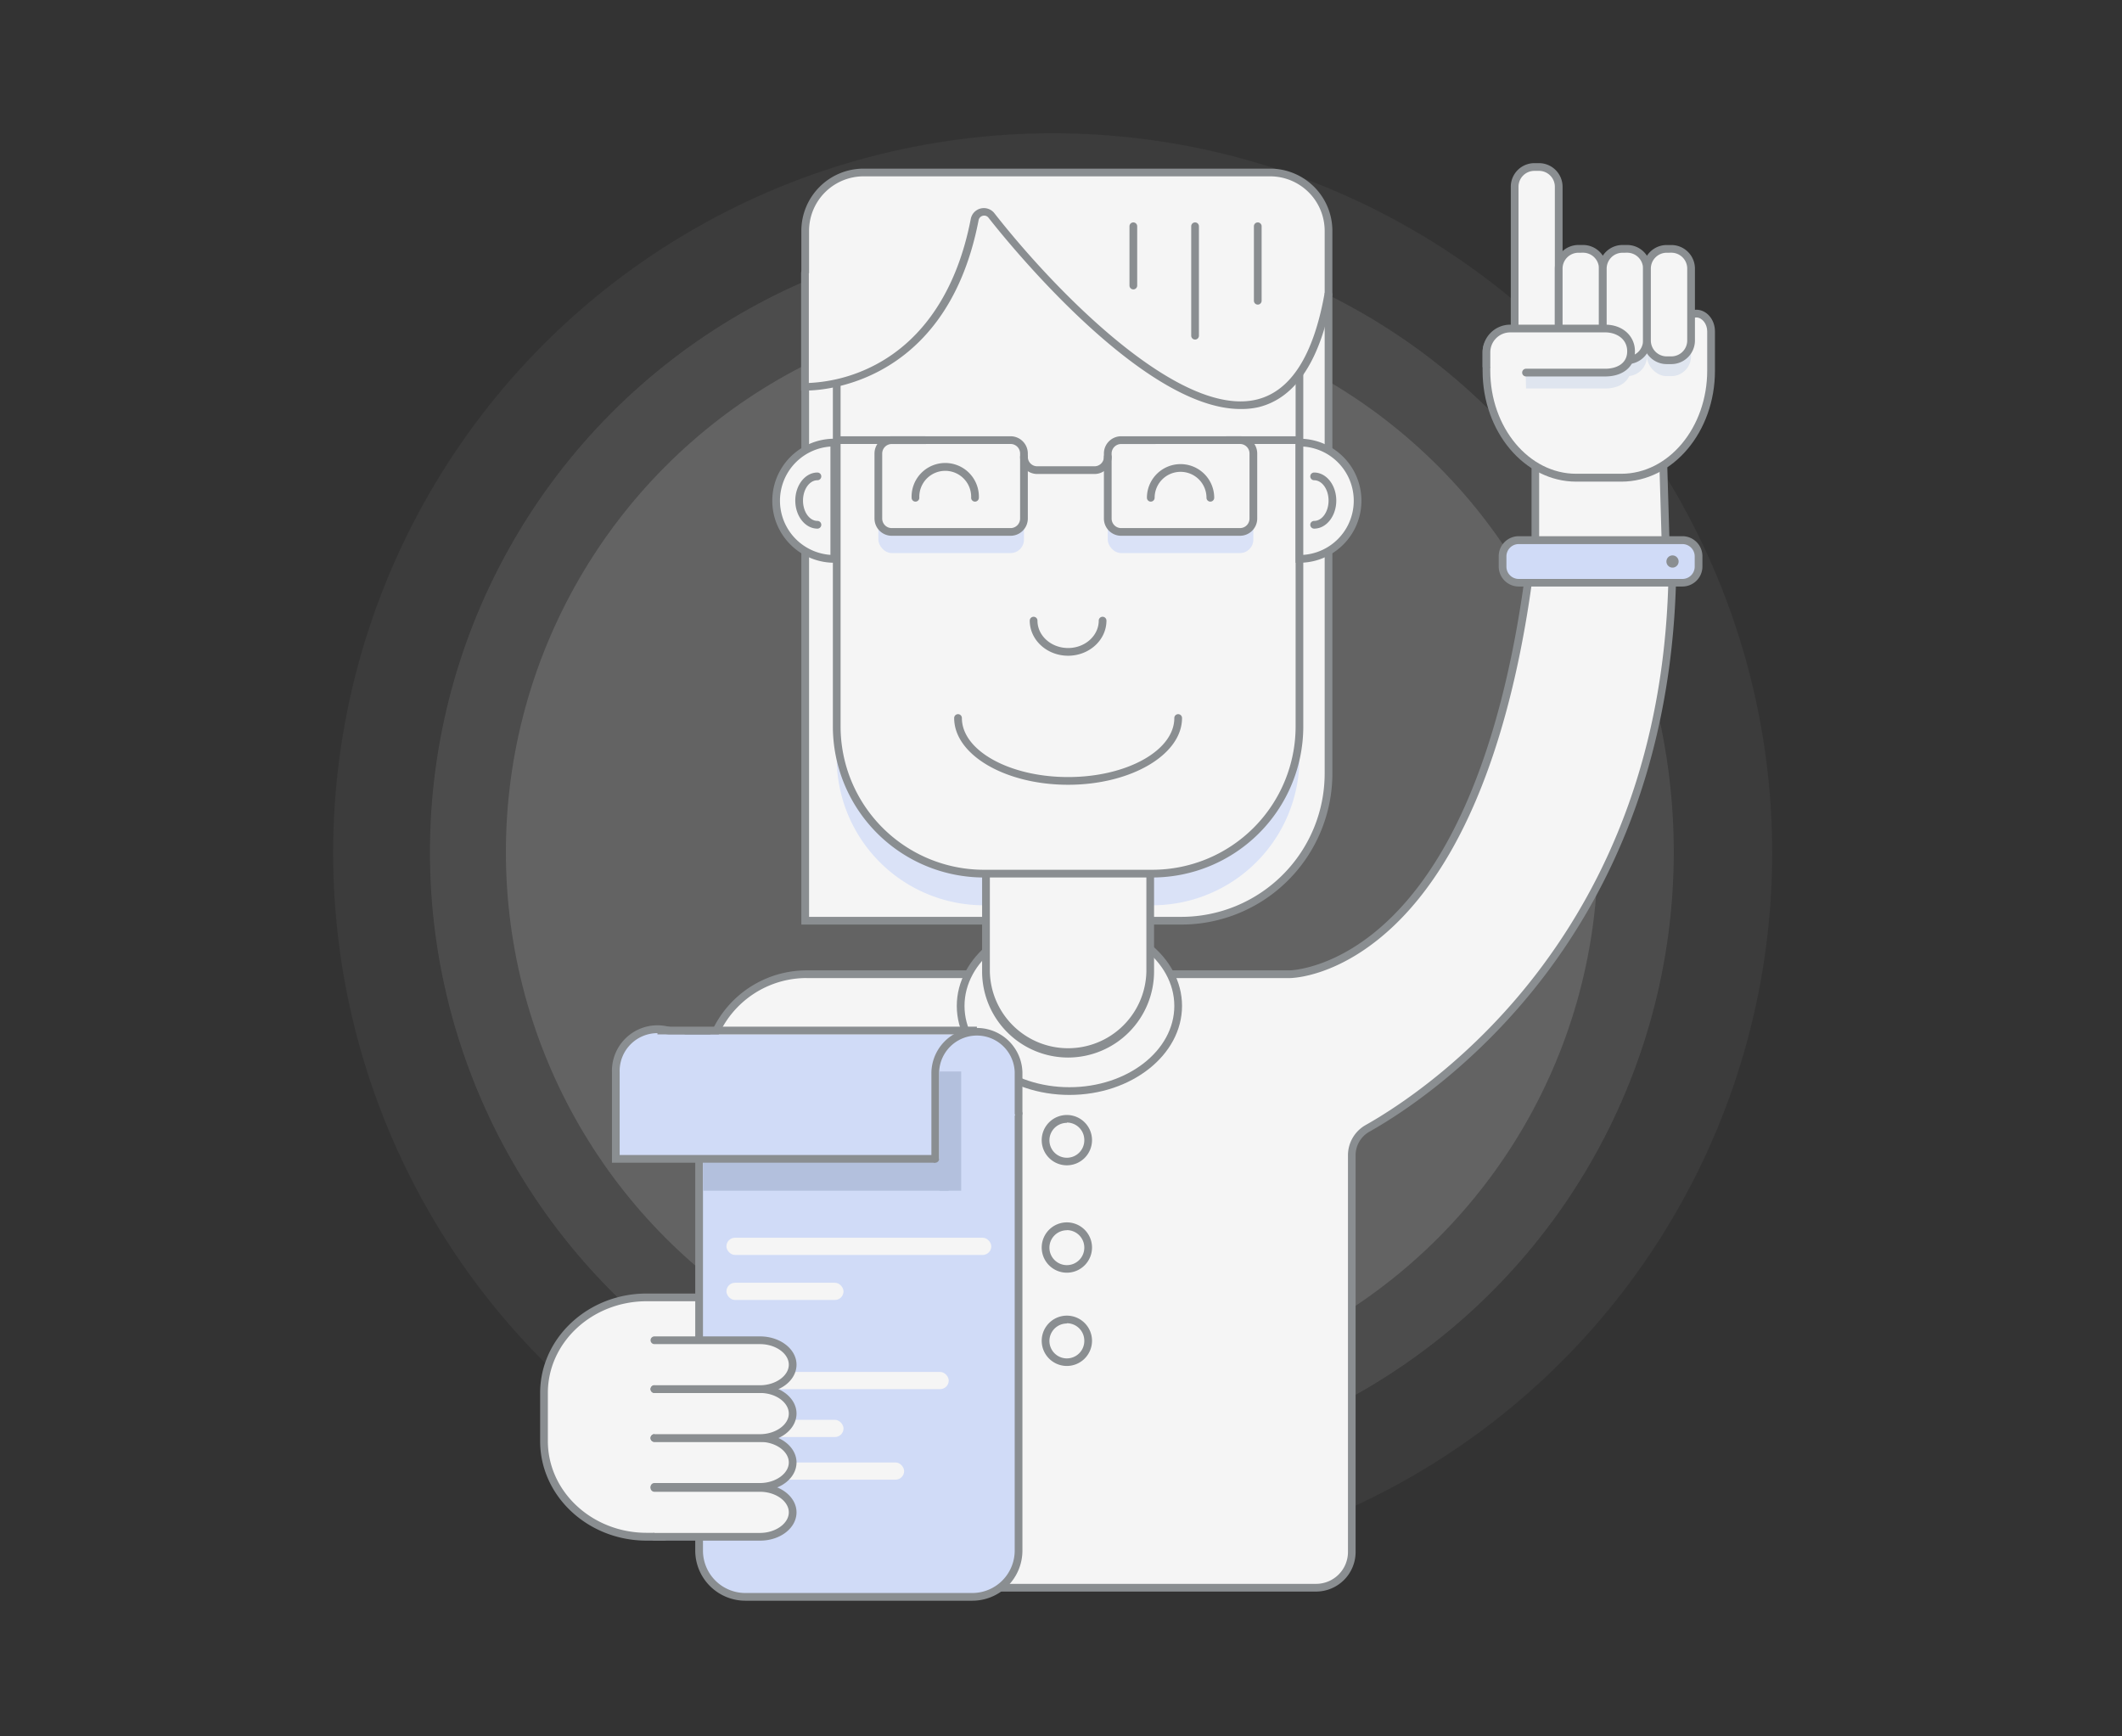 <svg id="Layer_1" data-name="Layer 1" xmlns="http://www.w3.org/2000/svg" viewBox="0 0 550 450"><rect x="0" y="0" width="550" height="450" fill="#333333" stroke="none"/><defs><style>.cls-1{opacity:0.05;}.cls-2{fill:#e5e5e5;}.cls-3{opacity:0.1;}.cls-4{opacity:0.15;}.cls-5{fill:#f5f5f5;}.cls-6{fill:#8a8e91;}.cls-7{fill:#dae2f7;}.cls-8{fill:#dfe5ef;}.cls-9{fill:#d0dbf7;}.cls-10{fill:#b3c0dd;}</style></defs><title>1_</title><g class="cls-1"><circle class="cls-2" cx="272.84" cy="221.03" r="186.5"/></g><g class="cls-3"><circle class="cls-2" cx="272.63" cy="220.82" r="161.19"/></g><g class="cls-4"><circle class="cls-2" cx="272.63" cy="220.82" r="141.51"/></g><path class="cls-5" d="M433.5,144.6c.11,96.82-62.32,138.43-79,147.84a8,8,0,0,0-4.08,7v102.8a9.26,9.26,0,0,1-9.26,9.26H192.33a9.26,9.26,0,0,1-9.26-9.26V278.48a26.06,26.06,0,0,1,26-26H334.22s49.94.06,62.65-108a1.26,1.26,0,0,1,1.25-1.12h34.12Z"/><path class="cls-6" d="M341.12,412.47H192.33a10.27,10.27,0,0,1-10.26-10.26V278.48a27,27,0,0,1,27-27H334.22c.12,0,12.38-.19,26-13.35,22.94-22.15,32-63.24,35.64-93.82a2.26,2.26,0,0,1,2.24-2h34.54l1.85,1.85v.41c0,41.45-11.2,77.55-33.41,107.3-18,24.05-38.25,37-46.15,41.42a7,7,0,0,0-3.57,6.1v102.8A10.27,10.27,0,0,1,341.12,412.47Zm-132.06-159a25,25,0,0,0-25,25V402.21a8.27,8.27,0,0,0,8.26,8.26H341.12a8.27,8.27,0,0,0,8.26-8.26V299.41a9,9,0,0,1,4.59-7.85c7.78-4.38,27.79-17.12,45.52-40.87,21.88-29.3,33-64.85,33-105.69l-.68-.68H398.12a.26.26,0,0,0-.25.23c-3.64,31-12.92,72.65-36.39,95.17-14.17,13.59-26.67,13.76-27.25,13.76H209.06Z"/><ellipse class="cls-5" cx="277.18" cy="260.68" rx="28.19" ry="22.07"/><path class="cls-6" d="M277.18,283.76c-16.09,0-29.19-10.35-29.19-23.07s13.09-23.07,29.19-23.07,29.19,10.35,29.19,23.07S293.27,283.76,277.18,283.76Zm0-44.14c-15,0-27.19,9.45-27.19,21.07s12.2,21.07,27.19,21.07,27.19-9.45,27.19-21.07S292.17,239.61,277.18,239.61Z"/><path class="cls-5" d="M223.83,44.7H329.21a15.13,15.13,0,0,1,15.13,15.13V200.49a38.13,38.13,0,0,1-38.13,38.13H208.7a0,0,0,0,1,0,0V59.83A15.13,15.13,0,0,1,223.83,44.7Z"/><path class="cls-6" d="M306.21,239.61H207.7V59.83A16.14,16.14,0,0,1,223.83,43.7H329.21a16.14,16.14,0,0,1,16.13,16.13V200.49A39.17,39.17,0,0,1,306.21,239.61Zm-96.51-2h96.51a37.17,37.17,0,0,0,37.13-37.13V59.83A14.14,14.14,0,0,0,329.21,45.7H223.83A14.14,14.14,0,0,0,209.7,59.83Z"/><path class="cls-7" d="M232,79.94h89.68A15.13,15.13,0,0,1,336.8,95.06V196.48a38.13,38.13,0,0,1-38.13,38.13H255a38.13,38.13,0,0,1-38.13-38.13V95.06A15.13,15.13,0,0,1,232,79.94Z"/><path class="cls-5" d="M261.37,221H292.3a5.82,5.82,0,0,1,5.82,5.82v24.93a21.29,21.29,0,0,1-21.29,21.29h0a21.29,21.29,0,0,1-21.29-21.29V226.86A5.82,5.82,0,0,1,261.37,221Z"/><path class="cls-6" d="M276.84,274.07a22.31,22.31,0,0,1-22.29-22.29V226.86a6.83,6.83,0,0,1,6.82-6.82H292.3a6.83,6.83,0,0,1,6.82,6.82v24.93A22.31,22.31,0,0,1,276.84,274.07Zm-15.46-52a4.83,4.83,0,0,0-4.82,4.82v24.93a20.29,20.29,0,0,0,40.57,0V226.86A4.83,4.83,0,0,0,292.3,222Z"/><path class="cls-5" d="M321.67,77A15.17,15.17,0,0,1,336.8,92.12v96.17a38.24,38.24,0,0,1-38.13,38.13H255a38.24,38.24,0,0,1-38.13-38.13V92.12A15.17,15.17,0,0,1,232,77"/><path class="cls-6" d="M298.67,227.41H255a39.17,39.17,0,0,1-39.13-39.13V92.12A16.14,16.14,0,0,1,232,76a1,1,0,0,1,0,2,14.14,14.14,0,0,0-14.13,14.13v96.17A37.17,37.17,0,0,0,255,225.41h43.68a37.17,37.17,0,0,0,37.13-37.13V92.12A14.14,14.14,0,0,0,321.67,78a1,1,0,0,1,0-2A16.14,16.14,0,0,1,337.8,92.12v96.17A39.17,39.17,0,0,1,298.67,227.41Z"/><path class="cls-5" d="M216.24,144.84a15.07,15.07,0,0,1,0-30.14Z"/><path class="cls-6" d="M217.24,145.84h-1a16.07,16.07,0,0,1,0-32.14h1Zm-2-30.11a14.07,14.07,0,0,0,0,28.07Z"/><path class="cls-5" d="M336.8,144.84a15.07,15.07,0,0,0,0-30.14Z"/><path class="cls-6" d="M336.8,145.84h-1V113.7h1a16.07,16.07,0,0,1,0,32.14Zm1-30.11V143.8a14.07,14.07,0,0,0,0-28.07Z"/><path class="cls-6" d="M276.84,169.94c-5.48,0-9.94-4.08-9.94-9.1a1,1,0,1,1,2,0c0,3.92,3.56,7.1,7.94,7.1s7.94-3.19,7.94-7.1a1,1,0,1,1,2,0C286.78,165.86,282.32,169.94,276.84,169.94Z"/><path class="cls-6" d="M276.84,203.38c-16.28,0-29.53-7.76-29.53-17.3a1,1,0,0,1,2,0c0,8.44,12.35,15.3,27.53,15.3s27.53-6.86,27.53-15.3a1,1,0,0,1,2,0C306.37,195.61,293.12,203.38,276.84,203.38Z"/><path class="cls-6" d="M211.87,137c-3.17,0-5.74-3.26-5.74-7.27s2.58-7.27,5.74-7.27a1,1,0,0,1,0,2c-2.06,0-3.74,2.36-3.74,5.27s1.68,5.27,3.74,5.27a1,1,0,0,1,0,2Z"/><path class="cls-6" d="M340.61,137a1,1,0,0,1,0-2c2.06,0,3.74-2.36,3.74-5.27s-1.68-5.27-3.74-5.27a1,1,0,0,1,0-2c3.17,0,5.74,3.26,5.74,7.27S343.78,137,340.61,137Z"/><rect class="cls-7" x="227.67" y="119.55" width="37.73" height="23.78" rx="3.47" ry="3.47"/><rect class="cls-7" x="287.12" y="119.55" width="37.73" height="23.78" rx="3.47" ry="3.47"/><rect class="cls-5" x="227.67" y="114.06" width="37.73" height="23.78" rx="3.47" ry="3.47"/><path class="cls-6" d="M261.93,138.85h-30.8a4.47,4.47,0,0,1-4.47-4.47V117.53a4.47,4.47,0,0,1,4.47-4.47h30.8a4.47,4.47,0,0,1,4.47,4.47v16.85A4.47,4.47,0,0,1,261.93,138.85Zm-30.8-23.78a2.47,2.47,0,0,0-2.47,2.47v16.85a2.47,2.47,0,0,0,2.47,2.47h30.8a2.47,2.47,0,0,0,2.47-2.47V117.53a2.47,2.47,0,0,0-2.47-2.47Z"/><rect class="cls-5" x="287.12" y="114.06" width="37.73" height="23.78" rx="3.47" ry="3.47"/><path class="cls-6" d="M321.39,138.85h-30.8a4.47,4.47,0,0,1-4.47-4.47V117.53a4.47,4.47,0,0,1,4.47-4.47h30.8a4.47,4.47,0,0,1,4.47,4.47v16.85A4.47,4.47,0,0,1,321.39,138.85Zm-30.8-23.78a2.47,2.47,0,0,0-2.47,2.47v16.85a2.47,2.47,0,0,0,2.47,2.47h30.8a2.47,2.47,0,0,0,2.47-2.47V117.53a2.47,2.47,0,0,0-2.47-2.47Z"/><path class="cls-6" d="M239.68,115.06H217.24a1,1,0,0,1,0-2h22.44a1,1,0,0,1,0,2Z"/><path class="cls-6" d="M336.46,115.06H318a1,1,0,0,1,0-2h18.44a1,1,0,0,1,0,2Z"/><path class="cls-6" d="M283.69,122.84H268.83a4.44,4.44,0,0,1-4.43-4.43,1,1,0,1,1,2,0,2.43,2.43,0,0,0,2.43,2.43h14.86a2.43,2.43,0,0,0,2.43-2.43,1,1,0,1,1,2,0A4.44,4.44,0,0,1,283.69,122.84Z"/><path class="cls-6" d="M252.71,130a1,1,0,0,1-1-1,6.72,6.72,0,1,0-13.43,0,1,1,0,0,1-2,0,8.72,8.72,0,1,1,17.43,0A1,1,0,0,1,252.71,130Z"/><path class="cls-6" d="M313.71,130a1,1,0,0,1-1-1,6.72,6.72,0,1,0-13.44,0,1,1,0,1,1-2,0,8.72,8.72,0,1,1,17.44,0A1,1,0,0,1,313.71,130Z"/><circle class="cls-5" cx="276.52" cy="295.43" r="5.52"/><path class="cls-6" d="M276.52,302a6.52,6.52,0,1,1,6.52-6.52A6.53,6.53,0,0,1,276.52,302Zm0-11a4.52,4.52,0,1,0,4.52,4.52A4.52,4.52,0,0,0,276.52,290.92Z"/><circle class="cls-5" cx="276.52" cy="323.32" r="5.52"/><path class="cls-6" d="M276.52,329.83a6.52,6.52,0,1,1,6.52-6.52A6.53,6.53,0,0,1,276.52,329.83Zm0-11a4.52,4.52,0,1,0,4.52,4.52A4.52,4.52,0,0,0,276.52,318.8Z"/><circle class="cls-5" cx="276.52" cy="347.45" r="5.52"/><path class="cls-6" d="M276.52,354a6.52,6.52,0,1,1,6.52-6.52A6.53,6.53,0,0,1,276.52,354Zm0-11a4.52,4.52,0,1,0,4.52,4.52A4.52,4.52,0,0,0,276.52,342.93Z"/><path class="cls-5" d="M429.93,142.94H399.76a1.91,1.91,0,0,1-1.8-2V113.68h33l.8,27.16A1.92,1.92,0,0,1,429.93,142.94Z"/><path class="cls-6" d="M429.93,143.94H399.76a2.91,2.91,0,0,1-2.8-3V112.68H431.9l.83,28.13a3.12,3.12,0,0,1-.84,2.28A2.69,2.69,0,0,1,429.93,143.94Zm-31-29.26v26.26a.93.93,0,0,0,.8,1h30.17a.71.71,0,0,0,.51-.23,1.12,1.12,0,0,0,.29-.82l-.77-26.2Z"/><path class="cls-5" d="M420.24,123.82H408.53c-12.79,0-23.26-12.49-23.26-27.76v-4.8c0-2.32,1.59-4.22,3.54-4.22l50.83-5.78c2.12,0,3.86,2.07,3.86,4.61V96.06C443.5,111.33,433,123.82,420.24,123.82Z"/><path class="cls-6" d="M420.24,124.82H408.53c-13.38,0-24.26-12.9-24.26-28.76v-4.8c0-2.86,2-5.19,4.48-5.22l50.89-5.78c2.68,0,4.86,2.52,4.86,5.61V96.07C444.5,111.92,433.62,124.82,420.24,124.82ZM388.8,88c-1.38,0-2.54,1.48-2.54,3.22v4.8c0,14.75,10,26.76,22.26,26.76h11.71c12.27,0,22.26-12,22.26-26.76V85.88c0-1.93-1.28-3.57-2.81-3.61Z"/><rect class="cls-5" x="392.58" y="43.28" width="11.43" height="50.08" rx="5.12" ry="5.12"/><path class="cls-6" d="M398.89,94.36H397.7a6.12,6.12,0,0,1-6.12-6.12V48.4a6.12,6.12,0,0,1,6.12-6.12h1.19A6.12,6.12,0,0,1,405,48.4V88.25A6.12,6.12,0,0,1,398.89,94.36ZM397.7,44.28a4.12,4.12,0,0,0-4.12,4.12V88.25a4.12,4.12,0,0,0,4.12,4.12h1.19A4.12,4.12,0,0,0,403,88.25V48.4a4.12,4.12,0,0,0-4.12-4.12Z"/><rect class="cls-5" x="404.01" y="64.5" width="11.43" height="28.87" rx="5.12" ry="5.12"/><path class="cls-6" d="M410.32,94.36h-1.19A6.12,6.12,0,0,1,403,88.25V69.61a6.12,6.12,0,0,1,6.12-6.12h1.19a6.12,6.12,0,0,1,6.12,6.12V88.25A6.12,6.12,0,0,1,410.32,94.36ZM409.12,65.5A4.12,4.12,0,0,0,405,69.61V88.25a4.12,4.12,0,0,0,4.12,4.12h1.19a4.12,4.12,0,0,0,4.12-4.12V69.61a4.12,4.12,0,0,0-4.12-4.12Z"/><path class="cls-8" d="M395.28,89.25h20.8c3.67,0,6.68,2.23,6.68,5.91h0c0,3.67-3,5.52-6.68,5.52H395.53"/><rect class="cls-8" x="415.43" y="68.61" width="11.43" height="28.87" rx="5.12" ry="5.12"/><rect class="cls-8" x="426.86" y="68.61" width="11.43" height="28.87" rx="5.12" ry="5.12"/><rect class="cls-5" x="415.43" y="64.5" width="11.43" height="28.87" rx="5.12" ry="5.12"/><path class="cls-6" d="M421.74,94.36h-1.19a6.12,6.12,0,0,1-6.12-6.12V69.61a6.12,6.12,0,0,1,6.12-6.12h1.19a6.12,6.12,0,0,1,6.12,6.12V88.25A6.12,6.12,0,0,1,421.74,94.36ZM420.55,65.5a4.12,4.12,0,0,0-4.12,4.12V88.25a4.12,4.12,0,0,0,4.12,4.12h1.19a4.12,4.12,0,0,0,4.12-4.12V69.61a4.12,4.12,0,0,0-4.12-4.12Z"/><path class="cls-5" d="M385.26,94.91V91.3a6.18,6.18,0,0,1,6.16-6.16h24.65c3.67,0,6.68,2.23,6.68,5.91h0c0,3.67-3,5.52-6.68,5.52H395.53"/><path class="cls-6" d="M416.07,97.56H395.53a1,1,0,0,1,0-2h20.54c2.74,0,5.68-1.19,5.68-4.52s-2.94-4.9-5.68-4.9H391.43a5.17,5.17,0,0,0-5.16,5.16v3.61a1,1,0,0,1-2,0V91.3a7.17,7.17,0,0,1,7.16-7.16h24.65c4.45,0,7.68,2.9,7.68,6.9S420.66,97.56,416.07,97.56Z"/><rect class="cls-5" x="426.86" y="64.5" width="11.43" height="28.87" rx="5.12" ry="5.12"/><path class="cls-6" d="M433.17,94.36H432a6.12,6.12,0,0,1-6.12-6.12V69.61A6.12,6.12,0,0,1,432,63.5h1.19a6.12,6.12,0,0,1,6.12,6.12V88.25A6.12,6.12,0,0,1,433.17,94.36ZM432,65.5a4.12,4.12,0,0,0-4.12,4.12V88.25A4.12,4.12,0,0,0,432,92.36h1.19a4.12,4.12,0,0,0,4.12-4.12V69.61a4.12,4.12,0,0,0-4.12-4.12Z"/><path class="cls-5" d="M183.37,336.25H167.6C153,336.25,141,347.4,141,361v12.47c0,13.62,12,24.77,26.6,24.77h4.6"/><path class="cls-6" d="M172.2,399.27h-4.6c-15.22,0-27.6-11.56-27.6-25.77V361c0-14.21,12.38-25.77,27.6-25.77h15.77a1,1,0,0,1,0,2H167.6c-14.12,0-25.6,10.66-25.6,23.77v12.47c0,13.11,11.49,23.77,25.6,23.77h4.6a1,1,0,0,1,0,2Z"/><path class="cls-9" d="M193.2,280.34a12,12,0,0,0-12,12V401.84a12,12,0,0,0,12,12H252a12,12,0,0,0,12-12V288.58"/><path class="cls-6" d="M252,414.84H193.2a13,13,0,0,1-13-13V292.34a13,13,0,0,1,13-13,1,1,0,0,1,0,2,11,11,0,0,0-11,11V401.84a11,11,0,0,0,11,11H252a11,11,0,0,0,11-11V288.58a1,1,0,0,1,2,0V401.84A13,13,0,0,1,252,414.84Z"/><rect class="cls-10" x="182.22" y="300.33" width="63.67" height="8.25"/><path class="cls-9" d="M181.2,287.64v-9.78a10.83,10.83,0,0,0-10.8-10.8h0a10.83,10.83,0,0,0-10.8,10.8v22.47h82.8"/><path class="cls-6" d="M242.41,301.33h-83.8V277.86a11.8,11.8,0,1,1,23.59,0v9.78h-2v-9.78a9.8,9.8,0,1,0-19.59,0v21.47h81.8Z"/><polygon class="cls-9" points="171.18 268.06 254.2 268.06 247.07 288.53 168.84 288.53 171.18 268.06"/><path class="cls-9" d="M242.41,300.33V277.86a10.83,10.83,0,0,1,10.8-10.8h0a10.83,10.83,0,0,1,10.8,10.8v10.67"/><path class="cls-6" d="M242.41,301.33a1,1,0,0,1-1-1V277.86a11.8,11.8,0,0,1,23.59,0v10.67a1,1,0,0,1-2,0V277.86a9.8,9.8,0,0,0-19.59,0v22.47A1,1,0,0,1,242.41,301.33Z"/><rect class="cls-5" x="188.28" y="355.55" width="57.62" height="4.46" rx="2.23" ry="2.23"/><rect class="cls-5" x="188.28" y="367.96" width="30.35" height="4.46" rx="2.23" ry="2.23"/><rect class="cls-5" x="188.28" y="379.01" width="46.06" height="4.46" rx="2.23" ry="2.23"/><rect class="cls-10" x="230.86" y="290.32" width="30.9" height="5.63" transform="translate(-46.82 539.44) rotate(-90)"/><rect class="cls-6" x="170.4" y="266.07" width="82.8" height="2"/><path class="cls-5" d="M169.62,372.68H197c4.65,0,8.45,2.85,8.45,6.33h0c0,3.48-3.8,6.33-8.45,6.33H169.62"/><path class="cls-6" d="M197,386.34H169.62a1,1,0,0,1,0-2H197c4,0,7.45-2.44,7.45-5.33s-3.41-5.33-7.45-5.33H169.62a1,1,0,1,1,0-2H197c5.21,0,9.45,3.29,9.45,7.33S202.26,386.34,197,386.34Z"/><path class="cls-5" d="M169.62,360H197c4.65,0,8.45,2.85,8.45,6.33h0c0,3.48-3.8,6.33-8.45,6.33H169.62"/><path class="cls-6" d="M197,373.68H169.62a1,1,0,1,1,0-2H197c4,0,7.45-2.44,7.45-5.33S201.09,361,197,361H169.62a1,1,0,1,1,0-2H197c5.21,0,9.45,3.29,9.45,7.33S202.26,373.68,197,373.68Z"/><path class="cls-5" d="M169.62,347.35H197c4.65,0,8.45,2.85,8.45,6.33h0c0,3.48-3.8,6.33-8.45,6.33H169.62"/><path class="cls-6" d="M197,361H169.62a1,1,0,1,1,0-2H197c4,0,7.45-2.44,7.45-5.33s-3.41-5.33-7.45-5.33H169.62a1,1,0,1,1,0-2H197c5.21,0,9.45,3.29,9.45,7.33S202.26,361,197,361Z"/><path class="cls-5" d="M169.62,385.6H197c4.65,0,8.45,2.85,8.45,6.33h0c0,3.48-3.8,6.33-8.45,6.33H169.62"/><path class="cls-6" d="M197,399.27H169.62a1,1,0,0,1,0-2H197c4,0,7.45-2.44,7.45-5.33s-3.41-5.33-7.45-5.33H169.62a1,1,0,1,1,0-2H197c5.21,0,9.45,3.29,9.45,7.33S202.26,399.27,197,399.27Z"/><path class="cls-5" d="M208.7,70.75v29.5s35.29,1.55,44-43.32A2.46,2.46,0,0,1,257,55.86c15.12,19.33,75.4,87.17,87.33,20.47"/><path class="cls-6" d="M321.52,106c-25.74,0-61.12-44.21-65.3-49.56a1.41,1.41,0,0,0-1.48-.52,1.45,1.45,0,0,0-1.1,1.16c-8.72,45.19-44.61,44.15-45,44.13l-1,0V70.75a1,1,0,0,1,2,0v28.5a41,41,0,0,0,17.35-4.76c12.63-6.7,21.15-19.75,24.62-37.74a3.46,3.46,0,0,1,6.12-1.5c15.86,20.27,48.07,53.25,68.09,48.27,8.73-2.17,14.61-11.38,17.47-27.37a1,1,0,0,1,2,.35c-3,16.84-9.39,26.58-19,29A20,20,0,0,1,321.52,106Z"/><path class="cls-6" d="M293.75,75a1,1,0,0,1-1-1V58.64a1,1,0,0,1,2,0V74A1,1,0,0,1,293.75,75Z"/><path class="cls-6" d="M309.75,88a1,1,0,0,1-1-1V58.64a1,1,0,0,1,2,0V87A1,1,0,0,1,309.75,88Z"/><path class="cls-6" d="M326,78.94a1,1,0,0,1-1-1V58.64a1,1,0,0,1,2,0V77.94A1,1,0,0,1,326,78.94Z"/><rect class="cls-5" x="188.28" y="320.77" width="68.65" height="4.46" rx="2.23" ry="2.23"/><rect class="cls-5" x="188.28" y="332.44" width="30.35" height="4.46" rx="2.23" ry="2.23"/><rect class="cls-9" x="389.45" y="140" width="50.8" height="11.04" rx="4.18" ry="4.18"/><path class="cls-6" d="M436.06,152H393.63a5.19,5.19,0,0,1-5.18-5.18v-2.67a5.19,5.19,0,0,1,5.18-5.19h42.43a5.19,5.19,0,0,1,5.19,5.19v2.67A5.19,5.19,0,0,1,436.06,152Zm-42.43-11a3.19,3.19,0,0,0-3.18,3.19v2.67a3.19,3.19,0,0,0,3.18,3.18h42.43a3.19,3.19,0,0,0,3.19-3.18v-2.67a3.19,3.19,0,0,0-3.19-3.19Z"/><circle class="cls-6" cx="433.5" cy="145.52" r="2.58"/><path class="cls-9" d="M433.5,149.1a3.58,3.58,0,1,1,3.58-3.58A3.58,3.58,0,0,1,433.5,149.1Zm0-5.16a1.58,1.58,0,1,0,1.58,1.58A1.58,1.58,0,0,0,433.5,143.94Z"/></svg>